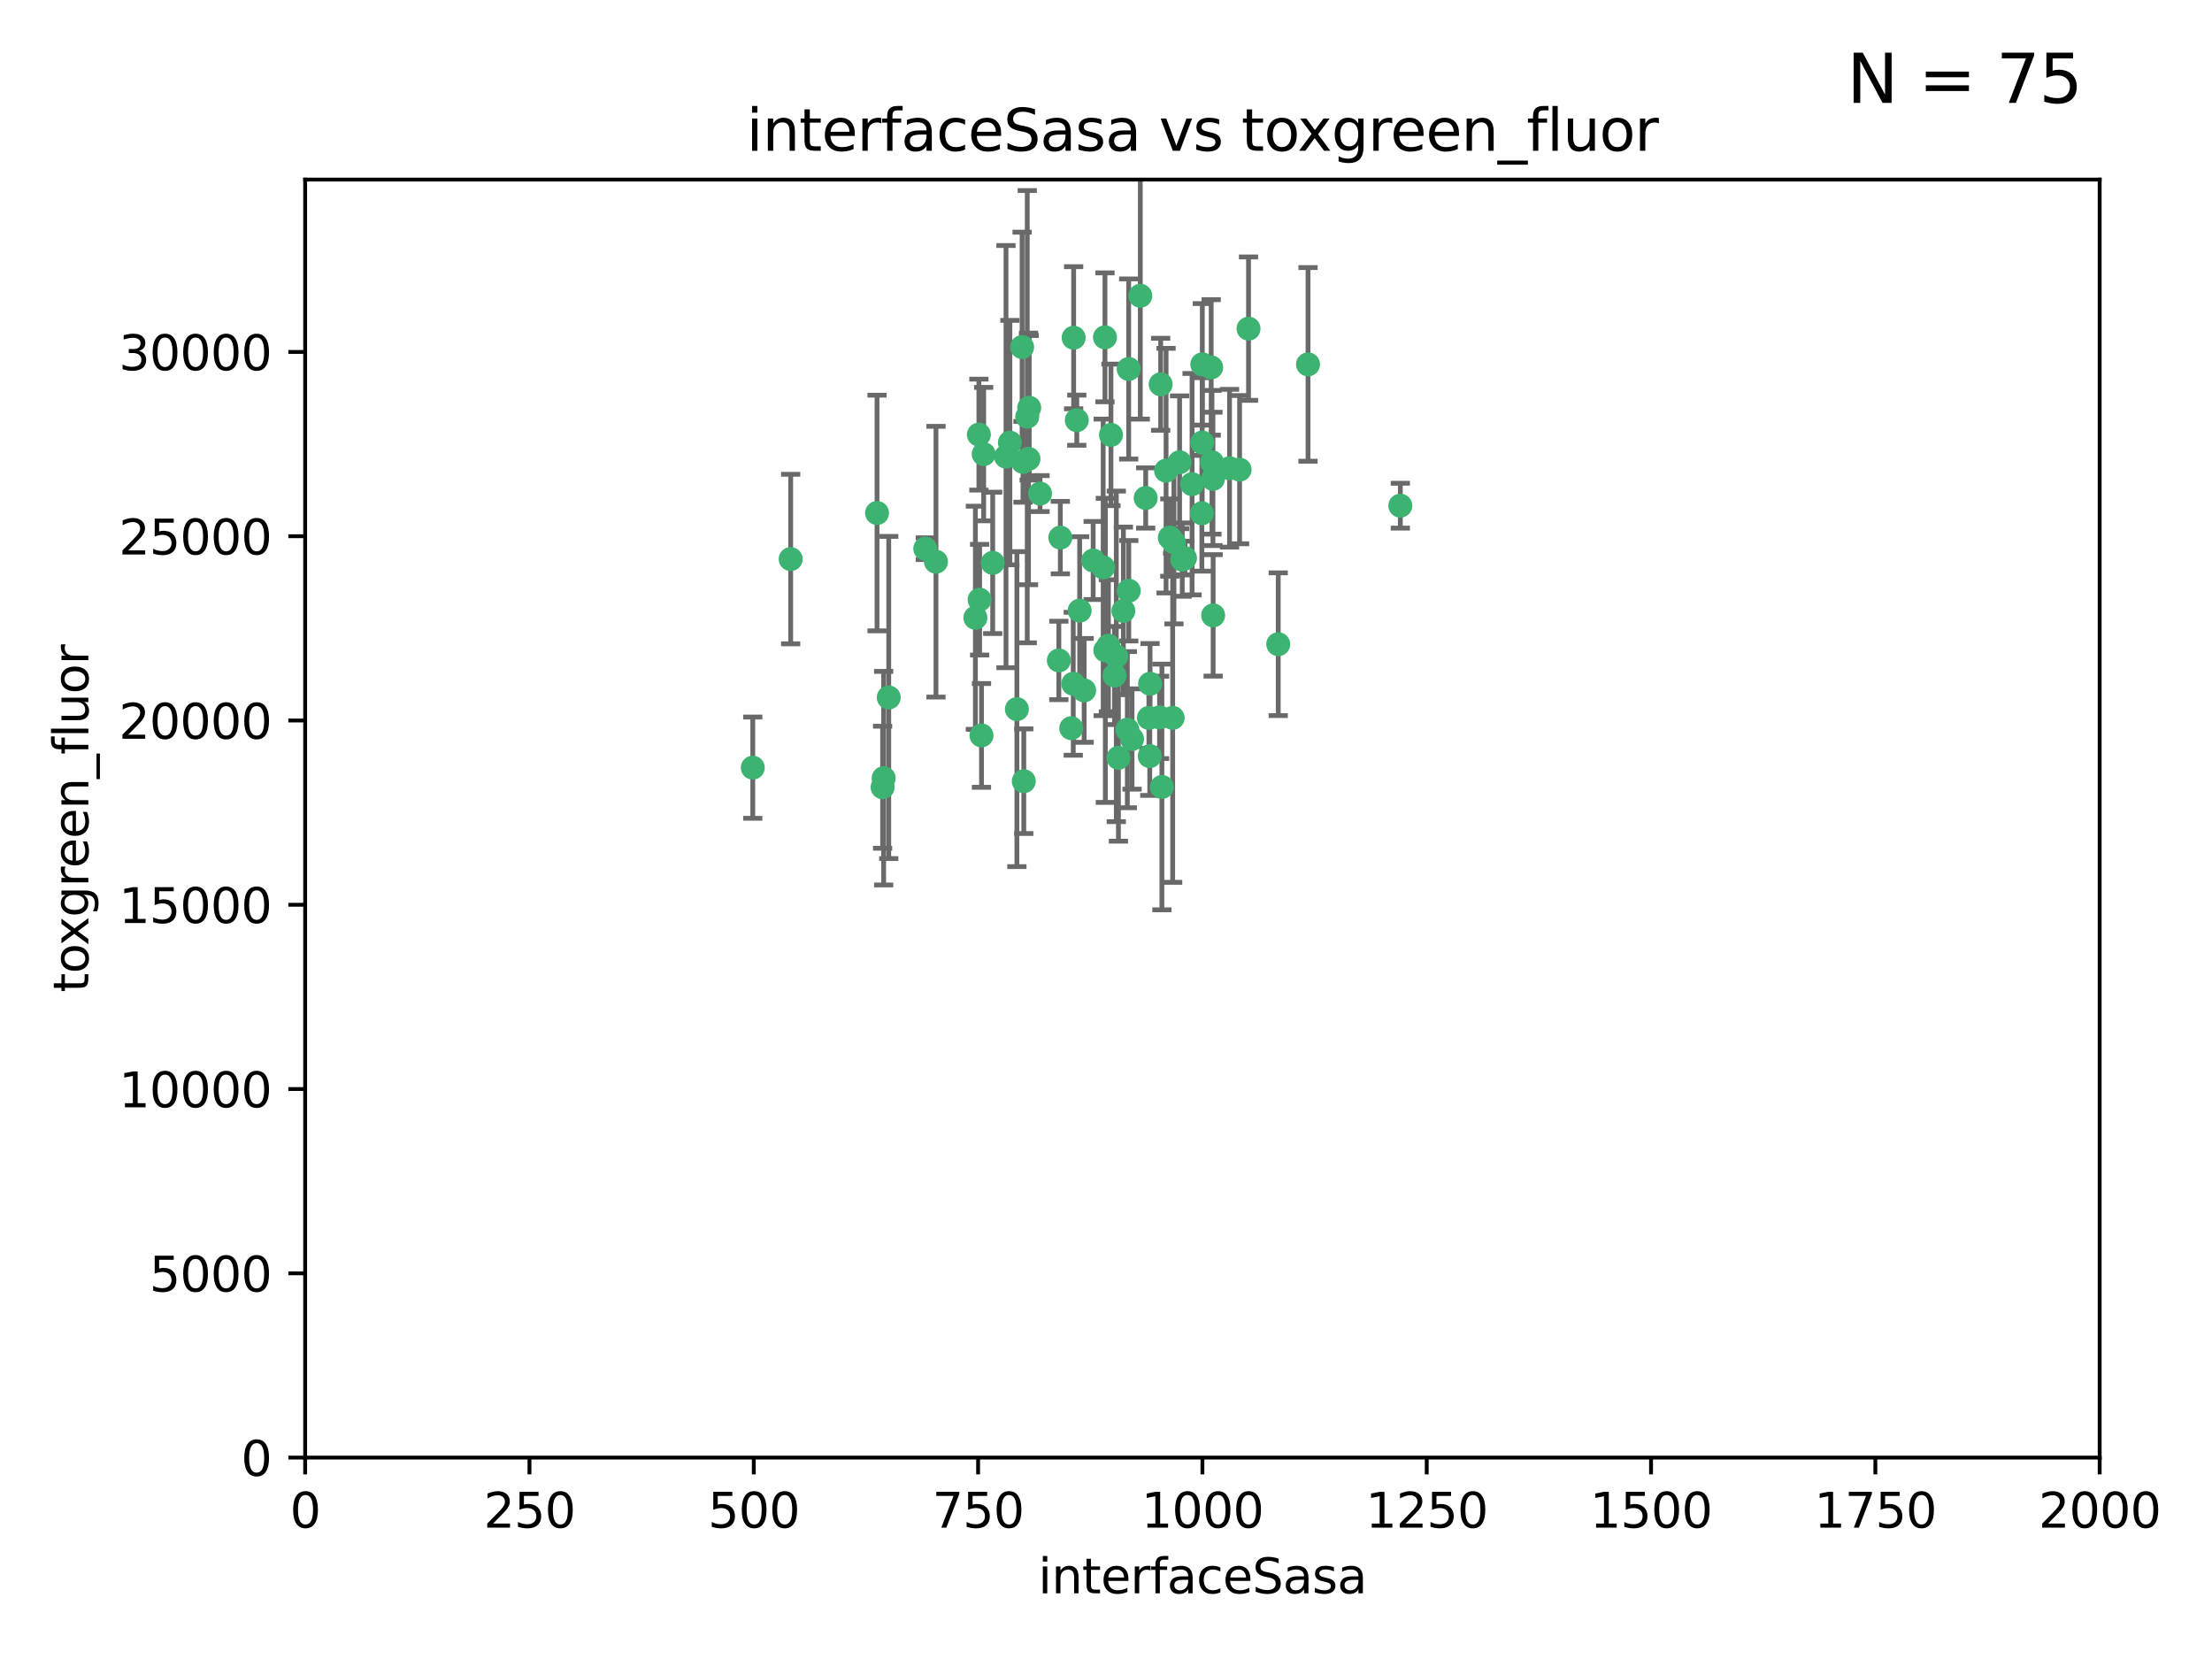 <?xml version="1.0" encoding="utf-8" standalone="no"?>
<!DOCTYPE svg PUBLIC "-//W3C//DTD SVG 1.1//EN"
  "http://www.w3.org/Graphics/SVG/1.1/DTD/svg11.dtd">
<svg xmlns:xlink="http://www.w3.org/1999/xlink" width="460.8pt" height="345.6pt" viewBox="0 0 460.8 345.6" xmlns="http://www.w3.org/2000/svg" version="1.1">
 <defs>
  <style type="text/css">*{stroke-linejoin: round; stroke-linecap: butt}</style>
 </defs>
 <g id="figure_1">
  <g id="patch_1">
   <path d="M 0 345.6 
L 460.8 345.6 
L 460.8 0 
L 0 0 
z
" style="fill: #ffffff"/>
  </g>
  <g id="axes_1">
   <g id="patch_2">
    <path d="M 63.571 303.64 
L 437.4 303.64 
L 437.4 37.411 
L 63.571 37.411 
z
" style="fill: #ffffff"/>
   </g>
   <g id="PathCollection_1">
    <defs>
     <path id="mb3157f8680" d="M 0 1.118 
C 0.297 1.118 0.581 1 0.791 0.791 
C 1 0.581 1.118 0.297 1.118 0 
C 1.118 -0.297 1 -0.581 0.791 -0.791 
C 0.581 -1 0.297 -1.118 0 -1.118 
C -0.297 -1.118 -0.581 -1 -0.791 -0.791 
C -1 -0.581 -1.118 -0.297 -1.118 0 
C -1.118 0.297 -1 0.581 -0.791 0.791 
C -0.581 1 -0.297 1.118 0 1.118 
z
" style="stroke: #3cb371"/>
    </defs>
    <g clip-path="url(#p06c49ad761)">
     <use xlink:href="#mb3157f8680" x="212.925" y="72.294" style="fill: #3cb371; stroke: #3cb371"/>
     <use xlink:href="#mb3157f8680" x="243.693" y="111.988" style="fill: #3cb371; stroke: #3cb371"/>
     <use xlink:href="#mb3157f8680" x="232.546" y="136.733" style="fill: #3cb371; stroke: #3cb371"/>
     <use xlink:href="#mb3157f8680" x="272.484" y="75.908" style="fill: #3cb371; stroke: #3cb371"/>
     <use xlink:href="#mb3157f8680" x="231.435" y="90.592" style="fill: #3cb371; stroke: #3cb371"/>
     <use xlink:href="#mb3157f8680" x="250.437" y="92.187" style="fill: #3cb371; stroke: #3cb371"/>
     <use xlink:href="#mb3157f8680" x="242.914" y="98.046" style="fill: #3cb371; stroke: #3cb371"/>
     <use xlink:href="#mb3157f8680" x="266.28" y="134.2" style="fill: #3cb371; stroke: #3cb371"/>
     <use xlink:href="#mb3157f8680" x="220.886" y="111.99" style="fill: #3cb371; stroke: #3cb371"/>
     <use xlink:href="#mb3157f8680" x="214.404" y="84.946" style="fill: #3cb371; stroke: #3cb371"/>
     <use xlink:href="#mb3157f8680" x="241.787" y="80.055" style="fill: #3cb371; stroke: #3cb371"/>
     <use xlink:href="#mb3157f8680" x="252.721" y="128.194" style="fill: #3cb371; stroke: #3cb371"/>
     <use xlink:href="#mb3157f8680" x="252.312" y="76.534" style="fill: #3cb371; stroke: #3cb371"/>
     <use xlink:href="#mb3157f8680" x="258.229" y="97.835" style="fill: #3cb371; stroke: #3cb371"/>
     <use xlink:href="#mb3157f8680" x="223.66" y="70.355" style="fill: #3cb371; stroke: #3cb371"/>
     <use xlink:href="#mb3157f8680" x="232.987" y="157.866" style="fill: #3cb371; stroke: #3cb371"/>
     <use xlink:href="#mb3157f8680" x="241.557" y="149.45" style="fill: #3cb371; stroke: #3cb371"/>
     <use xlink:href="#mb3157f8680" x="246.284" y="116.577" style="fill: #3cb371; stroke: #3cb371"/>
     <use xlink:href="#mb3157f8680" x="252.676" y="99.763" style="fill: #3cb371; stroke: #3cb371"/>
     <use xlink:href="#mb3157f8680" x="244.553" y="112.982" style="fill: #3cb371; stroke: #3cb371"/>
     <use xlink:href="#mb3157f8680" x="250.368" y="106.925" style="fill: #3cb371; stroke: #3cb371"/>
     <use xlink:href="#mb3157f8680" x="230.187" y="70.271" style="fill: #3cb371; stroke: #3cb371"/>
     <use xlink:href="#mb3157f8680" x="246.854" y="116.252" style="fill: #3cb371; stroke: #3cb371"/>
     <use xlink:href="#mb3157f8680" x="210.378" y="92.203" style="fill: #3cb371; stroke: #3cb371"/>
     <use xlink:href="#mb3157f8680" x="256.134" y="97.545" style="fill: #3cb371; stroke: #3cb371"/>
     <use xlink:href="#mb3157f8680" x="235.142" y="123.063" style="fill: #3cb371; stroke: #3cb371"/>
     <use xlink:href="#mb3157f8680" x="234.02" y="127.26" style="fill: #3cb371; stroke: #3cb371"/>
     <use xlink:href="#mb3157f8680" x="223.161" y="151.693" style="fill: #3cb371; stroke: #3cb371"/>
     <use xlink:href="#mb3157f8680" x="242.046" y="163.936" style="fill: #3cb371; stroke: #3cb371"/>
     <use xlink:href="#mb3157f8680" x="230.261" y="135.482" style="fill: #3cb371; stroke: #3cb371"/>
     <use xlink:href="#mb3157f8680" x="225.848" y="143.815" style="fill: #3cb371; stroke: #3cb371"/>
     <use xlink:href="#mb3157f8680" x="238.669" y="103.738" style="fill: #3cb371; stroke: #3cb371"/>
     <use xlink:href="#mb3157f8680" x="227.725" y="116.762" style="fill: #3cb371; stroke: #3cb371"/>
     <use xlink:href="#mb3157f8680" x="235.125" y="76.865" style="fill: #3cb371; stroke: #3cb371"/>
     <use xlink:href="#mb3157f8680" x="237.546" y="61.614" style="fill: #3cb371; stroke: #3cb371"/>
     <use xlink:href="#mb3157f8680" x="245.731" y="96.299" style="fill: #3cb371; stroke: #3cb371"/>
     <use xlink:href="#mb3157f8680" x="216.658" y="102.821" style="fill: #3cb371; stroke: #3cb371"/>
     <use xlink:href="#mb3157f8680" x="204.916" y="94.6" style="fill: #3cb371; stroke: #3cb371"/>
     <use xlink:href="#mb3157f8680" x="213.275" y="162.741" style="fill: #3cb371; stroke: #3cb371"/>
     <use xlink:href="#mb3157f8680" x="214.256" y="95.593" style="fill: #3cb371; stroke: #3cb371"/>
     <use xlink:href="#mb3157f8680" x="206.796" y="117.254" style="fill: #3cb371; stroke: #3cb371"/>
     <use xlink:href="#mb3157f8680" x="291.711" y="105.344" style="fill: #3cb371; stroke: #3cb371"/>
     <use xlink:href="#mb3157f8680" x="224.916" y="127.204" style="fill: #3cb371; stroke: #3cb371"/>
     <use xlink:href="#mb3157f8680" x="260.091" y="68.463" style="fill: #3cb371; stroke: #3cb371"/>
     <use xlink:href="#mb3157f8680" x="250.465" y="75.9" style="fill: #3cb371; stroke: #3cb371"/>
     <use xlink:href="#mb3157f8680" x="204.462" y="153.201" style="fill: #3cb371; stroke: #3cb371"/>
     <use xlink:href="#mb3157f8680" x="194.981" y="117.014" style="fill: #3cb371; stroke: #3cb371"/>
     <use xlink:href="#mb3157f8680" x="220.577" y="137.58" style="fill: #3cb371; stroke: #3cb371"/>
     <use xlink:href="#mb3157f8680" x="223.577" y="142.442" style="fill: #3cb371; stroke: #3cb371"/>
     <use xlink:href="#mb3157f8680" x="192.753" y="114.302" style="fill: #3cb371; stroke: #3cb371"/>
     <use xlink:href="#mb3157f8680" x="203.92" y="90.534" style="fill: #3cb371; stroke: #3cb371"/>
     <use xlink:href="#mb3157f8680" x="239.332" y="149.553" style="fill: #3cb371; stroke: #3cb371"/>
     <use xlink:href="#mb3157f8680" x="204.073" y="124.926" style="fill: #3cb371; stroke: #3cb371"/>
     <use xlink:href="#mb3157f8680" x="248.329" y="100.862" style="fill: #3cb371; stroke: #3cb371"/>
     <use xlink:href="#mb3157f8680" x="182.701" y="106.867" style="fill: #3cb371; stroke: #3cb371"/>
     <use xlink:href="#mb3157f8680" x="229.813" y="118.19" style="fill: #3cb371; stroke: #3cb371"/>
     <use xlink:href="#mb3157f8680" x="239.579" y="142.44" style="fill: #3cb371; stroke: #3cb371"/>
     <use xlink:href="#mb3157f8680" x="230.901" y="134.514" style="fill: #3cb371; stroke: #3cb371"/>
     <use xlink:href="#mb3157f8680" x="213.998" y="86.8" style="fill: #3cb371; stroke: #3cb371"/>
     <use xlink:href="#mb3157f8680" x="252.476" y="96.298" style="fill: #3cb371; stroke: #3cb371"/>
     <use xlink:href="#mb3157f8680" x="203.191" y="128.689" style="fill: #3cb371; stroke: #3cb371"/>
     <use xlink:href="#mb3157f8680" x="211.835" y="147.723" style="fill: #3cb371; stroke: #3cb371"/>
     <use xlink:href="#mb3157f8680" x="183.864" y="163.993" style="fill: #3cb371; stroke: #3cb371"/>
     <use xlink:href="#mb3157f8680" x="209.568" y="95.121" style="fill: #3cb371; stroke: #3cb371"/>
     <use xlink:href="#mb3157f8680" x="213.11" y="96.211" style="fill: #3cb371; stroke: #3cb371"/>
     <use xlink:href="#mb3157f8680" x="244.288" y="149.542" style="fill: #3cb371; stroke: #3cb371"/>
     <use xlink:href="#mb3157f8680" x="235.826" y="153.944" style="fill: #3cb371; stroke: #3cb371"/>
     <use xlink:href="#mb3157f8680" x="224.314" y="87.531" style="fill: #3cb371; stroke: #3cb371"/>
     <use xlink:href="#mb3157f8680" x="239.516" y="157.513" style="fill: #3cb371; stroke: #3cb371"/>
     <use xlink:href="#mb3157f8680" x="164.714" y="116.464" style="fill: #3cb371; stroke: #3cb371"/>
     <use xlink:href="#mb3157f8680" x="234.846" y="152.004" style="fill: #3cb371; stroke: #3cb371"/>
     <use xlink:href="#mb3157f8680" x="185.142" y="145.3" style="fill: #3cb371; stroke: #3cb371"/>
     <use xlink:href="#mb3157f8680" x="184.082" y="162.105" style="fill: #3cb371; stroke: #3cb371"/>
     <use xlink:href="#mb3157f8680" x="232.174" y="140.722" style="fill: #3cb371; stroke: #3cb371"/>
     <use xlink:href="#mb3157f8680" x="156.817" y="159.917" style="fill: #3cb371; stroke: #3cb371"/>
    </g>
   </g>
   <g id="matplotlib.axis_1">
    <g id="xtick_1">
     <g id="line2d_1">
      <defs>
       <path id="m0f5a0871e7" d="M 0 0 
L 0 3.5 
" style="stroke: #000000; stroke-width: 0.8"/>
      </defs>
      <g>
       <use xlink:href="#m0f5a0871e7" x="63.571" y="303.64" style="stroke: #000000; stroke-width: 0.8"/>
      </g>
     </g>
     <g id="text_1">
      <!-- 0 -->
      <g transform="translate(60.39 318.238)scale(0.1 -0.1)">
       <defs>
        <path id="DejaVuSans-30" d="M 2034 4250 
Q 1547 4250 1301 3770 
Q 1056 3291 1056 2328 
Q 1056 1369 1301 889 
Q 1547 409 2034 409 
Q 2525 409 2770 889 
Q 3016 1369 3016 2328 
Q 3016 3291 2770 3770 
Q 2525 4250 2034 4250 
z
M 2034 4750 
Q 2819 4750 3233 4129 
Q 3647 3509 3647 2328 
Q 3647 1150 3233 529 
Q 2819 -91 2034 -91 
Q 1250 -91 836 529 
Q 422 1150 422 2328 
Q 422 3509 836 4129 
Q 1250 4750 2034 4750 
z
" transform="scale(0.016)"/>
       </defs>
       <use xlink:href="#DejaVuSans-30"/>
      </g>
     </g>
    </g>
    <g id="xtick_2">
     <g id="line2d_2">
      <g>
       <use xlink:href="#m0f5a0871e7" x="110.3" y="303.64" style="stroke: #000000; stroke-width: 0.8"/>
      </g>
     </g>
     <g id="text_2">
      <!-- 250 -->
      <g transform="translate(100.756 318.238)scale(0.1 -0.1)">
       <defs>
        <path id="DejaVuSans-32" d="M 1228 531 
L 3431 531 
L 3431 0 
L 469 0 
L 469 531 
Q 828 903 1448 1529 
Q 2069 2156 2228 2338 
Q 2531 2678 2651 2914 
Q 2772 3150 2772 3378 
Q 2772 3750 2511 3984 
Q 2250 4219 1831 4219 
Q 1534 4219 1204 4116 
Q 875 4013 500 3803 
L 500 4441 
Q 881 4594 1212 4672 
Q 1544 4750 1819 4750 
Q 2544 4750 2975 4387 
Q 3406 4025 3406 3419 
Q 3406 3131 3298 2873 
Q 3191 2616 2906 2266 
Q 2828 2175 2409 1742 
Q 1991 1309 1228 531 
z
" transform="scale(0.016)"/>
        <path id="DejaVuSans-35" d="M 691 4666 
L 3169 4666 
L 3169 4134 
L 1269 4134 
L 1269 2991 
Q 1406 3038 1543 3061 
Q 1681 3084 1819 3084 
Q 2600 3084 3056 2656 
Q 3513 2228 3513 1497 
Q 3513 744 3044 326 
Q 2575 -91 1722 -91 
Q 1428 -91 1123 -41 
Q 819 9 494 109 
L 494 744 
Q 775 591 1075 516 
Q 1375 441 1709 441 
Q 2250 441 2565 725 
Q 2881 1009 2881 1497 
Q 2881 1984 2565 2268 
Q 2250 2553 1709 2553 
Q 1456 2553 1204 2497 
Q 953 2441 691 2322 
L 691 4666 
z
" transform="scale(0.016)"/>
       </defs>
       <use xlink:href="#DejaVuSans-32"/>
       <use xlink:href="#DejaVuSans-35" x="63.623"/>
       <use xlink:href="#DejaVuSans-30" x="127.246"/>
      </g>
     </g>
    </g>
    <g id="xtick_3">
     <g id="line2d_3">
      <g>
       <use xlink:href="#m0f5a0871e7" x="157.028" y="303.64" style="stroke: #000000; stroke-width: 0.8"/>
      </g>
     </g>
     <g id="text_3">
      <!-- 500 -->
      <g transform="translate(147.485 318.238)scale(0.1 -0.1)">
       <use xlink:href="#DejaVuSans-35"/>
       <use xlink:href="#DejaVuSans-30" x="63.623"/>
       <use xlink:href="#DejaVuSans-30" x="127.246"/>
      </g>
     </g>
    </g>
    <g id="xtick_4">
     <g id="line2d_4">
      <g>
       <use xlink:href="#m0f5a0871e7" x="203.757" y="303.64" style="stroke: #000000; stroke-width: 0.8"/>
      </g>
     </g>
     <g id="text_4">
      <!-- 750 -->
      <g transform="translate(194.213 318.238)scale(0.1 -0.1)">
       <defs>
        <path id="DejaVuSans-37" d="M 525 4666 
L 3525 4666 
L 3525 4397 
L 1831 0 
L 1172 0 
L 2766 4134 
L 525 4134 
L 525 4666 
z
" transform="scale(0.016)"/>
       </defs>
       <use xlink:href="#DejaVuSans-37"/>
       <use xlink:href="#DejaVuSans-35" x="63.623"/>
       <use xlink:href="#DejaVuSans-30" x="127.246"/>
      </g>
     </g>
    </g>
    <g id="xtick_5">
     <g id="line2d_5">
      <g>
       <use xlink:href="#m0f5a0871e7" x="250.486" y="303.64" style="stroke: #000000; stroke-width: 0.8"/>
      </g>
     </g>
     <g id="text_5">
      <!-- 1000 -->
      <g transform="translate(237.761 318.238)scale(0.1 -0.1)">
       <defs>
        <path id="DejaVuSans-31" d="M 794 531 
L 1825 531 
L 1825 4091 
L 703 3866 
L 703 4441 
L 1819 4666 
L 2450 4666 
L 2450 531 
L 3481 531 
L 3481 0 
L 794 0 
L 794 531 
z
" transform="scale(0.016)"/>
       </defs>
       <use xlink:href="#DejaVuSans-31"/>
       <use xlink:href="#DejaVuSans-30" x="63.623"/>
       <use xlink:href="#DejaVuSans-30" x="127.246"/>
       <use xlink:href="#DejaVuSans-30" x="190.869"/>
      </g>
     </g>
    </g>
    <g id="xtick_6">
     <g id="line2d_6">
      <g>
       <use xlink:href="#m0f5a0871e7" x="297.214" y="303.64" style="stroke: #000000; stroke-width: 0.8"/>
      </g>
     </g>
     <g id="text_6">
      <!-- 1250 -->
      <g transform="translate(284.489 318.238)scale(0.1 -0.1)">
       <use xlink:href="#DejaVuSans-31"/>
       <use xlink:href="#DejaVuSans-32" x="63.623"/>
       <use xlink:href="#DejaVuSans-35" x="127.246"/>
       <use xlink:href="#DejaVuSans-30" x="190.869"/>
      </g>
     </g>
    </g>
    <g id="xtick_7">
     <g id="line2d_7">
      <g>
       <use xlink:href="#m0f5a0871e7" x="343.943" y="303.64" style="stroke: #000000; stroke-width: 0.8"/>
      </g>
     </g>
     <g id="text_7">
      <!-- 1500 -->
      <g transform="translate(331.218 318.238)scale(0.1 -0.1)">
       <use xlink:href="#DejaVuSans-31"/>
       <use xlink:href="#DejaVuSans-35" x="63.623"/>
       <use xlink:href="#DejaVuSans-30" x="127.246"/>
       <use xlink:href="#DejaVuSans-30" x="190.869"/>
      </g>
     </g>
    </g>
    <g id="xtick_8">
     <g id="line2d_8">
      <g>
       <use xlink:href="#m0f5a0871e7" x="390.671" y="303.64" style="stroke: #000000; stroke-width: 0.8"/>
      </g>
     </g>
     <g id="text_8">
      <!-- 1750 -->
      <g transform="translate(377.946 318.238)scale(0.1 -0.1)">
       <use xlink:href="#DejaVuSans-31"/>
       <use xlink:href="#DejaVuSans-37" x="63.623"/>
       <use xlink:href="#DejaVuSans-35" x="127.246"/>
       <use xlink:href="#DejaVuSans-30" x="190.869"/>
      </g>
     </g>
    </g>
    <g id="xtick_9">
     <g id="line2d_9">
      <g>
       <use xlink:href="#m0f5a0871e7" x="437.4" y="303.64" style="stroke: #000000; stroke-width: 0.8"/>
      </g>
     </g>
     <g id="text_9">
      <!-- 2000 -->
      <g transform="translate(424.675 318.238)scale(0.1 -0.1)">
       <use xlink:href="#DejaVuSans-32"/>
       <use xlink:href="#DejaVuSans-30" x="63.623"/>
       <use xlink:href="#DejaVuSans-30" x="127.246"/>
       <use xlink:href="#DejaVuSans-30" x="190.869"/>
      </g>
     </g>
    </g>
    <g id="text_10">
     <!-- interfaceSasa -->
     <g transform="translate(216.279 331.917)scale(0.1 -0.1)">
      <defs>
       <path id="DejaVuSans-69" d="M 603 3500 
L 1178 3500 
L 1178 0 
L 603 0 
L 603 3500 
z
M 603 4863 
L 1178 4863 
L 1178 4134 
L 603 4134 
L 603 4863 
z
" transform="scale(0.016)"/>
       <path id="DejaVuSans-6e" d="M 3513 2113 
L 3513 0 
L 2938 0 
L 2938 2094 
Q 2938 2591 2744 2837 
Q 2550 3084 2163 3084 
Q 1697 3084 1428 2787 
Q 1159 2491 1159 1978 
L 1159 0 
L 581 0 
L 581 3500 
L 1159 3500 
L 1159 2956 
Q 1366 3272 1645 3428 
Q 1925 3584 2291 3584 
Q 2894 3584 3203 3211 
Q 3513 2838 3513 2113 
z
" transform="scale(0.016)"/>
       <path id="DejaVuSans-74" d="M 1172 4494 
L 1172 3500 
L 2356 3500 
L 2356 3053 
L 1172 3053 
L 1172 1153 
Q 1172 725 1289 603 
Q 1406 481 1766 481 
L 2356 481 
L 2356 0 
L 1766 0 
Q 1100 0 847 248 
Q 594 497 594 1153 
L 594 3053 
L 172 3053 
L 172 3500 
L 594 3500 
L 594 4494 
L 1172 4494 
z
" transform="scale(0.016)"/>
       <path id="DejaVuSans-65" d="M 3597 1894 
L 3597 1613 
L 953 1613 
Q 991 1019 1311 708 
Q 1631 397 2203 397 
Q 2534 397 2845 478 
Q 3156 559 3463 722 
L 3463 178 
Q 3153 47 2828 -22 
Q 2503 -91 2169 -91 
Q 1331 -91 842 396 
Q 353 884 353 1716 
Q 353 2575 817 3079 
Q 1281 3584 2069 3584 
Q 2775 3584 3186 3129 
Q 3597 2675 3597 1894 
z
M 3022 2063 
Q 3016 2534 2758 2815 
Q 2500 3097 2075 3097 
Q 1594 3097 1305 2825 
Q 1016 2553 972 2059 
L 3022 2063 
z
" transform="scale(0.016)"/>
       <path id="DejaVuSans-72" d="M 2631 2963 
Q 2534 3019 2420 3045 
Q 2306 3072 2169 3072 
Q 1681 3072 1420 2755 
Q 1159 2438 1159 1844 
L 1159 0 
L 581 0 
L 581 3500 
L 1159 3500 
L 1159 2956 
Q 1341 3275 1631 3429 
Q 1922 3584 2338 3584 
Q 2397 3584 2469 3576 
Q 2541 3569 2628 3553 
L 2631 2963 
z
" transform="scale(0.016)"/>
       <path id="DejaVuSans-66" d="M 2375 4863 
L 2375 4384 
L 1825 4384 
Q 1516 4384 1395 4259 
Q 1275 4134 1275 3809 
L 1275 3500 
L 2222 3500 
L 2222 3053 
L 1275 3053 
L 1275 0 
L 697 0 
L 697 3053 
L 147 3053 
L 147 3500 
L 697 3500 
L 697 3744 
Q 697 4328 969 4595 
Q 1241 4863 1831 4863 
L 2375 4863 
z
" transform="scale(0.016)"/>
       <path id="DejaVuSans-61" d="M 2194 1759 
Q 1497 1759 1228 1600 
Q 959 1441 959 1056 
Q 959 750 1161 570 
Q 1363 391 1709 391 
Q 2188 391 2477 730 
Q 2766 1069 2766 1631 
L 2766 1759 
L 2194 1759 
z
M 3341 1997 
L 3341 0 
L 2766 0 
L 2766 531 
Q 2569 213 2275 61 
Q 1981 -91 1556 -91 
Q 1019 -91 701 211 
Q 384 513 384 1019 
Q 384 1609 779 1909 
Q 1175 2209 1959 2209 
L 2766 2209 
L 2766 2266 
Q 2766 2663 2505 2880 
Q 2244 3097 1772 3097 
Q 1472 3097 1187 3025 
Q 903 2953 641 2809 
L 641 3341 
Q 956 3463 1253 3523 
Q 1550 3584 1831 3584 
Q 2591 3584 2966 3190 
Q 3341 2797 3341 1997 
z
" transform="scale(0.016)"/>
       <path id="DejaVuSans-63" d="M 3122 3366 
L 3122 2828 
Q 2878 2963 2633 3030 
Q 2388 3097 2138 3097 
Q 1578 3097 1268 2742 
Q 959 2388 959 1747 
Q 959 1106 1268 751 
Q 1578 397 2138 397 
Q 2388 397 2633 464 
Q 2878 531 3122 666 
L 3122 134 
Q 2881 22 2623 -34 
Q 2366 -91 2075 -91 
Q 1284 -91 818 406 
Q 353 903 353 1747 
Q 353 2603 823 3093 
Q 1294 3584 2113 3584 
Q 2378 3584 2631 3529 
Q 2884 3475 3122 3366 
z
" transform="scale(0.016)"/>
       <path id="DejaVuSans-53" d="M 3425 4513 
L 3425 3897 
Q 3066 4069 2747 4153 
Q 2428 4238 2131 4238 
Q 1616 4238 1336 4038 
Q 1056 3838 1056 3469 
Q 1056 3159 1242 3001 
Q 1428 2844 1947 2747 
L 2328 2669 
Q 3034 2534 3370 2195 
Q 3706 1856 3706 1288 
Q 3706 609 3251 259 
Q 2797 -91 1919 -91 
Q 1588 -91 1214 -16 
Q 841 59 441 206 
L 441 856 
Q 825 641 1194 531 
Q 1563 422 1919 422 
Q 2459 422 2753 634 
Q 3047 847 3047 1241 
Q 3047 1584 2836 1778 
Q 2625 1972 2144 2069 
L 1759 2144 
Q 1053 2284 737 2584 
Q 422 2884 422 3419 
Q 422 4038 858 4394 
Q 1294 4750 2059 4750 
Q 2388 4750 2728 4690 
Q 3069 4631 3425 4513 
z
" transform="scale(0.016)"/>
       <path id="DejaVuSans-73" d="M 2834 3397 
L 2834 2853 
Q 2591 2978 2328 3040 
Q 2066 3103 1784 3103 
Q 1356 3103 1142 2972 
Q 928 2841 928 2578 
Q 928 2378 1081 2264 
Q 1234 2150 1697 2047 
L 1894 2003 
Q 2506 1872 2764 1633 
Q 3022 1394 3022 966 
Q 3022 478 2636 193 
Q 2250 -91 1575 -91 
Q 1294 -91 989 -36 
Q 684 19 347 128 
L 347 722 
Q 666 556 975 473 
Q 1284 391 1588 391 
Q 1994 391 2212 530 
Q 2431 669 2431 922 
Q 2431 1156 2273 1281 
Q 2116 1406 1581 1522 
L 1381 1569 
Q 847 1681 609 1914 
Q 372 2147 372 2553 
Q 372 3047 722 3315 
Q 1072 3584 1716 3584 
Q 2034 3584 2315 3537 
Q 2597 3491 2834 3397 
z
" transform="scale(0.016)"/>
      </defs>
      <use xlink:href="#DejaVuSans-69"/>
      <use xlink:href="#DejaVuSans-6e" x="27.783"/>
      <use xlink:href="#DejaVuSans-74" x="91.162"/>
      <use xlink:href="#DejaVuSans-65" x="130.371"/>
      <use xlink:href="#DejaVuSans-72" x="191.895"/>
      <use xlink:href="#DejaVuSans-66" x="233.008"/>
      <use xlink:href="#DejaVuSans-61" x="268.213"/>
      <use xlink:href="#DejaVuSans-63" x="329.492"/>
      <use xlink:href="#DejaVuSans-65" x="384.473"/>
      <use xlink:href="#DejaVuSans-53" x="445.996"/>
      <use xlink:href="#DejaVuSans-61" x="509.473"/>
      <use xlink:href="#DejaVuSans-73" x="570.752"/>
      <use xlink:href="#DejaVuSans-61" x="622.852"/>
     </g>
    </g>
   </g>
   <g id="matplotlib.axis_2">
    <g id="ytick_1">
     <g id="line2d_10">
      <defs>
       <path id="me1e94821ce" d="M 0 0 
L -3.5 0 
" style="stroke: #000000; stroke-width: 0.8"/>
      </defs>
      <g>
       <use xlink:href="#me1e94821ce" x="63.571" y="303.64" style="stroke: #000000; stroke-width: 0.8"/>
      </g>
     </g>
     <g id="text_11">
      <!-- 0 -->
      <g transform="translate(50.209 307.439)scale(0.1 -0.1)">
       <use xlink:href="#DejaVuSans-30"/>
      </g>
     </g>
    </g>
    <g id="ytick_2">
     <g id="line2d_11">
      <g>
       <use xlink:href="#me1e94821ce" x="63.571" y="265.253" style="stroke: #000000; stroke-width: 0.8"/>
      </g>
     </g>
     <g id="text_12">
      <!-- 5000 -->
      <g transform="translate(31.121 269.052)scale(0.1 -0.1)">
       <use xlink:href="#DejaVuSans-35"/>
       <use xlink:href="#DejaVuSans-30" x="63.623"/>
       <use xlink:href="#DejaVuSans-30" x="127.246"/>
       <use xlink:href="#DejaVuSans-30" x="190.869"/>
      </g>
     </g>
    </g>
    <g id="ytick_3">
     <g id="line2d_12">
      <g>
       <use xlink:href="#me1e94821ce" x="63.571" y="226.866" style="stroke: #000000; stroke-width: 0.8"/>
      </g>
     </g>
     <g id="text_13">
      <!-- 10000 -->
      <g transform="translate(24.759 230.665)scale(0.1 -0.1)">
       <use xlink:href="#DejaVuSans-31"/>
       <use xlink:href="#DejaVuSans-30" x="63.623"/>
       <use xlink:href="#DejaVuSans-30" x="127.246"/>
       <use xlink:href="#DejaVuSans-30" x="190.869"/>
       <use xlink:href="#DejaVuSans-30" x="254.492"/>
      </g>
     </g>
    </g>
    <g id="ytick_4">
     <g id="line2d_13">
      <g>
       <use xlink:href="#me1e94821ce" x="63.571" y="188.479" style="stroke: #000000; stroke-width: 0.8"/>
      </g>
     </g>
     <g id="text_14">
      <!-- 15000 -->
      <g transform="translate(24.759 192.278)scale(0.1 -0.1)">
       <use xlink:href="#DejaVuSans-31"/>
       <use xlink:href="#DejaVuSans-35" x="63.623"/>
       <use xlink:href="#DejaVuSans-30" x="127.246"/>
       <use xlink:href="#DejaVuSans-30" x="190.869"/>
       <use xlink:href="#DejaVuSans-30" x="254.492"/>
      </g>
     </g>
    </g>
    <g id="ytick_5">
     <g id="line2d_14">
      <g>
       <use xlink:href="#me1e94821ce" x="63.571" y="150.092" style="stroke: #000000; stroke-width: 0.8"/>
      </g>
     </g>
     <g id="text_15">
      <!-- 20000 -->
      <g transform="translate(24.759 153.891)scale(0.1 -0.1)">
       <use xlink:href="#DejaVuSans-32"/>
       <use xlink:href="#DejaVuSans-30" x="63.623"/>
       <use xlink:href="#DejaVuSans-30" x="127.246"/>
       <use xlink:href="#DejaVuSans-30" x="190.869"/>
       <use xlink:href="#DejaVuSans-30" x="254.492"/>
      </g>
     </g>
    </g>
    <g id="ytick_6">
     <g id="line2d_15">
      <g>
       <use xlink:href="#me1e94821ce" x="63.571" y="111.705" style="stroke: #000000; stroke-width: 0.8"/>
      </g>
     </g>
     <g id="text_16">
      <!-- 25000 -->
      <g transform="translate(24.759 115.504)scale(0.1 -0.1)">
       <use xlink:href="#DejaVuSans-32"/>
       <use xlink:href="#DejaVuSans-35" x="63.623"/>
       <use xlink:href="#DejaVuSans-30" x="127.246"/>
       <use xlink:href="#DejaVuSans-30" x="190.869"/>
       <use xlink:href="#DejaVuSans-30" x="254.492"/>
      </g>
     </g>
    </g>
    <g id="ytick_7">
     <g id="line2d_16">
      <g>
       <use xlink:href="#me1e94821ce" x="63.571" y="73.317" style="stroke: #000000; stroke-width: 0.8"/>
      </g>
     </g>
     <g id="text_17">
      <!-- 30000 -->
      <g transform="translate(24.759 77.117)scale(0.1 -0.1)">
       <defs>
        <path id="DejaVuSans-33" d="M 2597 2516 
Q 3050 2419 3304 2112 
Q 3559 1806 3559 1356 
Q 3559 666 3084 287 
Q 2609 -91 1734 -91 
Q 1441 -91 1130 -33 
Q 819 25 488 141 
L 488 750 
Q 750 597 1062 519 
Q 1375 441 1716 441 
Q 2309 441 2620 675 
Q 2931 909 2931 1356 
Q 2931 1769 2642 2001 
Q 2353 2234 1838 2234 
L 1294 2234 
L 1294 2753 
L 1863 2753 
Q 2328 2753 2575 2939 
Q 2822 3125 2822 3475 
Q 2822 3834 2567 4026 
Q 2313 4219 1838 4219 
Q 1578 4219 1281 4162 
Q 984 4106 628 3988 
L 628 4550 
Q 988 4650 1302 4700 
Q 1616 4750 1894 4750 
Q 2613 4750 3031 4423 
Q 3450 4097 3450 3541 
Q 3450 3153 3228 2886 
Q 3006 2619 2597 2516 
z
" transform="scale(0.016)"/>
       </defs>
       <use xlink:href="#DejaVuSans-33"/>
       <use xlink:href="#DejaVuSans-30" x="63.623"/>
       <use xlink:href="#DejaVuSans-30" x="127.246"/>
       <use xlink:href="#DejaVuSans-30" x="190.869"/>
       <use xlink:href="#DejaVuSans-30" x="254.492"/>
      </g>
     </g>
    </g>
    <g id="text_18">
     <!-- toxgreen_fluor -->
     <g transform="translate(18.401 206.72)rotate(-90)scale(0.1 -0.1)">
      <defs>
       <path id="DejaVuSans-6f" d="M 1959 3097 
Q 1497 3097 1228 2736 
Q 959 2375 959 1747 
Q 959 1119 1226 758 
Q 1494 397 1959 397 
Q 2419 397 2687 759 
Q 2956 1122 2956 1747 
Q 2956 2369 2687 2733 
Q 2419 3097 1959 3097 
z
M 1959 3584 
Q 2709 3584 3137 3096 
Q 3566 2609 3566 1747 
Q 3566 888 3137 398 
Q 2709 -91 1959 -91 
Q 1206 -91 779 398 
Q 353 888 353 1747 
Q 353 2609 779 3096 
Q 1206 3584 1959 3584 
z
" transform="scale(0.016)"/>
       <path id="DejaVuSans-78" d="M 3513 3500 
L 2247 1797 
L 3578 0 
L 2900 0 
L 1881 1375 
L 863 0 
L 184 0 
L 1544 1831 
L 300 3500 
L 978 3500 
L 1906 2253 
L 2834 3500 
L 3513 3500 
z
" transform="scale(0.016)"/>
       <path id="DejaVuSans-67" d="M 2906 1791 
Q 2906 2416 2648 2759 
Q 2391 3103 1925 3103 
Q 1463 3103 1205 2759 
Q 947 2416 947 1791 
Q 947 1169 1205 825 
Q 1463 481 1925 481 
Q 2391 481 2648 825 
Q 2906 1169 2906 1791 
z
M 3481 434 
Q 3481 -459 3084 -895 
Q 2688 -1331 1869 -1331 
Q 1566 -1331 1297 -1286 
Q 1028 -1241 775 -1147 
L 775 -588 
Q 1028 -725 1275 -790 
Q 1522 -856 1778 -856 
Q 2344 -856 2625 -561 
Q 2906 -266 2906 331 
L 2906 616 
Q 2728 306 2450 153 
Q 2172 0 1784 0 
Q 1141 0 747 490 
Q 353 981 353 1791 
Q 353 2603 747 3093 
Q 1141 3584 1784 3584 
Q 2172 3584 2450 3431 
Q 2728 3278 2906 2969 
L 2906 3500 
L 3481 3500 
L 3481 434 
z
" transform="scale(0.016)"/>
       <path id="DejaVuSans-5f" d="M 3263 -1063 
L 3263 -1509 
L -63 -1509 
L -63 -1063 
L 3263 -1063 
z
" transform="scale(0.016)"/>
       <path id="DejaVuSans-6c" d="M 603 4863 
L 1178 4863 
L 1178 0 
L 603 0 
L 603 4863 
z
" transform="scale(0.016)"/>
       <path id="DejaVuSans-75" d="M 544 1381 
L 544 3500 
L 1119 3500 
L 1119 1403 
Q 1119 906 1312 657 
Q 1506 409 1894 409 
Q 2359 409 2629 706 
Q 2900 1003 2900 1516 
L 2900 3500 
L 3475 3500 
L 3475 0 
L 2900 0 
L 2900 538 
Q 2691 219 2414 64 
Q 2138 -91 1772 -91 
Q 1169 -91 856 284 
Q 544 659 544 1381 
z
M 1991 3584 
L 1991 3584 
z
" transform="scale(0.016)"/>
      </defs>
      <use xlink:href="#DejaVuSans-74"/>
      <use xlink:href="#DejaVuSans-6f" x="39.209"/>
      <use xlink:href="#DejaVuSans-78" x="97.266"/>
      <use xlink:href="#DejaVuSans-67" x="156.445"/>
      <use xlink:href="#DejaVuSans-72" x="219.922"/>
      <use xlink:href="#DejaVuSans-65" x="258.785"/>
      <use xlink:href="#DejaVuSans-65" x="320.309"/>
      <use xlink:href="#DejaVuSans-6e" x="381.832"/>
      <use xlink:href="#DejaVuSans-5f" x="445.211"/>
      <use xlink:href="#DejaVuSans-66" x="495.211"/>
      <use xlink:href="#DejaVuSans-6c" x="530.416"/>
      <use xlink:href="#DejaVuSans-75" x="558.199"/>
      <use xlink:href="#DejaVuSans-6f" x="621.578"/>
      <use xlink:href="#DejaVuSans-72" x="682.76"/>
     </g>
    </g>
   </g>
   <g id="LineCollection_1">
    <path d="M 212.925 96.224 
L 212.925 48.364 
" clip-path="url(#p06c49ad761)" style="fill: none; stroke: #696969"/>
    <path d="M 243.693 120.037 
L 243.693 103.94 
" clip-path="url(#p06c49ad761)" style="fill: none; stroke: #696969"/>
    <path d="M 232.546 171.165 
L 232.546 102.302 
" clip-path="url(#p06c49ad761)" style="fill: none; stroke: #696969"/>
    <path d="M 272.484 96.079 
L 272.484 55.738 
" clip-path="url(#p06c49ad761)" style="fill: none; stroke: #696969"/>
    <path d="M 231.435 105.331 
L 231.435 75.853 
" clip-path="url(#p06c49ad761)" style="fill: none; stroke: #696969"/>
    <path d="M 250.437 105.69 
L 250.437 78.685 
" clip-path="url(#p06c49ad761)" style="fill: none; stroke: #696969"/>
    <path d="M 242.914 123.522 
L 242.914 72.57 
" clip-path="url(#p06c49ad761)" style="fill: none; stroke: #696969"/>
    <path d="M 266.28 149.068 
L 266.28 119.332 
" clip-path="url(#p06c49ad761)" style="fill: none; stroke: #696969"/>
    <path d="M 220.886 119.537 
L 220.886 104.443 
" clip-path="url(#p06c49ad761)" style="fill: none; stroke: #696969"/>
    <path d="M 214.404 99.998 
L 214.404 69.895 
" clip-path="url(#p06c49ad761)" style="fill: none; stroke: #696969"/>
    <path d="M 241.787 89.637 
L 241.787 70.473 
" clip-path="url(#p06c49ad761)" style="fill: none; stroke: #696969"/>
    <path d="M 252.721 140.845 
L 252.721 115.543 
" clip-path="url(#p06c49ad761)" style="fill: none; stroke: #696969"/>
    <path d="M 252.312 90.647 
L 252.312 62.421 
" clip-path="url(#p06c49ad761)" style="fill: none; stroke: #696969"/>
    <path d="M 258.229 113.277 
L 258.229 82.393 
" clip-path="url(#p06c49ad761)" style="fill: none; stroke: #696969"/>
    <path d="M 223.66 85.157 
L 223.66 55.552 
" clip-path="url(#p06c49ad761)" style="fill: none; stroke: #696969"/>
    <path d="M 232.987 175.236 
L 232.987 140.495 
" clip-path="url(#p06c49ad761)" style="fill: none; stroke: #696969"/>
    <path d="M 241.557 158.029 
L 241.557 140.871 
" clip-path="url(#p06c49ad761)" style="fill: none; stroke: #696969"/>
    <path d="M 246.284 124.214 
L 246.284 108.94 
" clip-path="url(#p06c49ad761)" style="fill: none; stroke: #696969"/>
    <path d="M 252.676 113.651 
L 252.676 85.875 
" clip-path="url(#p06c49ad761)" style="fill: none; stroke: #696969"/>
    <path d="M 244.553 129.961 
L 244.553 96.004 
" clip-path="url(#p06c49ad761)" style="fill: none; stroke: #696969"/>
    <path d="M 250.368 118.981 
L 250.368 94.869 
" clip-path="url(#p06c49ad761)" style="fill: none; stroke: #696969"/>
    <path d="M 230.187 83.696 
L 230.187 56.846 
" clip-path="url(#p06c49ad761)" style="fill: none; stroke: #696969"/>
    <path d="M 246.854 119.772 
L 246.854 112.733 
" clip-path="url(#p06c49ad761)" style="fill: none; stroke: #696969"/>
    <path d="M 210.378 117.661 
L 210.378 66.744 
" clip-path="url(#p06c49ad761)" style="fill: none; stroke: #696969"/>
    <path d="M 256.134 113.98 
L 256.134 81.111 
" clip-path="url(#p06c49ad761)" style="fill: none; stroke: #696969"/>
    <path d="M 235.142 133.529 
L 235.142 112.598 
" clip-path="url(#p06c49ad761)" style="fill: none; stroke: #696969"/>
    <path d="M 234.02 144.714 
L 234.02 109.807 
" clip-path="url(#p06c49ad761)" style="fill: none; stroke: #696969"/>
    <path d="M 223.161 152.217 
L 223.161 151.168 
" clip-path="url(#p06c49ad761)" style="fill: none; stroke: #696969"/>
    <path d="M 242.046 189.529 
L 242.046 138.343 
" clip-path="url(#p06c49ad761)" style="fill: none; stroke: #696969"/>
    <path d="M 230.261 167.154 
L 230.261 103.809 
" clip-path="url(#p06c49ad761)" style="fill: none; stroke: #696969"/>
    <path d="M 225.848 154.632 
L 225.848 132.999 
" clip-path="url(#p06c49ad761)" style="fill: none; stroke: #696969"/>
    <path d="M 238.669 110.014 
L 238.669 97.461 
" clip-path="url(#p06c49ad761)" style="fill: none; stroke: #696969"/>
    <path d="M 227.725 124.89 
L 227.725 108.635 
" clip-path="url(#p06c49ad761)" style="fill: none; stroke: #696969"/>
    <path d="M 235.125 95.625 
L 235.125 58.105 
" clip-path="url(#p06c49ad761)" style="fill: none; stroke: #696969"/>
    <path d="M 237.546 87.306 
L 237.546 35.922 
" clip-path="url(#p06c49ad761)" style="fill: none; stroke: #696969"/>
    <path d="M 245.731 110.125 
L 245.731 82.473 
" clip-path="url(#p06c49ad761)" style="fill: none; stroke: #696969"/>
    <path d="M 216.658 106.565 
L 216.658 99.077 
" clip-path="url(#p06c49ad761)" style="fill: none; stroke: #696969"/>
    <path d="M 204.916 108.495 
L 204.916 80.704 
" clip-path="url(#p06c49ad761)" style="fill: none; stroke: #696969"/>
    <path d="M 213.275 173.639 
L 213.275 151.843 
" clip-path="url(#p06c49ad761)" style="fill: none; stroke: #696969"/>
    <path d="M 214.256 121.802 
L 214.256 69.385 
" clip-path="url(#p06c49ad761)" style="fill: none; stroke: #696969"/>
    <path d="M 206.796 131.975 
L 206.796 102.532 
" clip-path="url(#p06c49ad761)" style="fill: none; stroke: #696969"/>
    <path d="M 291.711 110.015 
L 291.711 100.672 
" clip-path="url(#p06c49ad761)" style="fill: none; stroke: #696969"/>
    <path d="M 224.916 142.603 
L 224.916 111.805 
" clip-path="url(#p06c49ad761)" style="fill: none; stroke: #696969"/>
    <path d="M 260.091 83.398 
L 260.091 53.528 
" clip-path="url(#p06c49ad761)" style="fill: none; stroke: #696969"/>
    <path d="M 250.465 88.56 
L 250.465 63.241 
" clip-path="url(#p06c49ad761)" style="fill: none; stroke: #696969"/>
    <path d="M 204.462 164.009 
L 204.462 142.393 
" clip-path="url(#p06c49ad761)" style="fill: none; stroke: #696969"/>
    <path d="M 194.981 145.217 
L 194.981 88.811 
" clip-path="url(#p06c49ad761)" style="fill: none; stroke: #696969"/>
    <path d="M 220.577 145.75 
L 220.577 129.411 
" clip-path="url(#p06c49ad761)" style="fill: none; stroke: #696969"/>
    <path d="M 223.577 157.326 
L 223.577 127.559 
" clip-path="url(#p06c49ad761)" style="fill: none; stroke: #696969"/>
    <path d="M 192.753 116.564 
L 192.753 112.041 
" clip-path="url(#p06c49ad761)" style="fill: none; stroke: #696969"/>
    <path d="M 203.92 102.091 
L 203.92 78.978 
" clip-path="url(#p06c49ad761)" style="fill: none; stroke: #696969"/>
    <path d="M 239.332 155.89 
L 239.332 143.216 
" clip-path="url(#p06c49ad761)" style="fill: none; stroke: #696969"/>
    <path d="M 204.073 136.454 
L 204.073 113.398 
" clip-path="url(#p06c49ad761)" style="fill: none; stroke: #696969"/>
    <path d="M 248.329 123.923 
L 248.329 77.801 
" clip-path="url(#p06c49ad761)" style="fill: none; stroke: #696969"/>
    <path d="M 182.701 131.412 
L 182.701 82.321 
" clip-path="url(#p06c49ad761)" style="fill: none; stroke: #696969"/>
    <path d="M 229.813 149.083 
L 229.813 87.298 
" clip-path="url(#p06c49ad761)" style="fill: none; stroke: #696969"/>
    <path d="M 239.579 150.817 
L 239.579 134.064 
" clip-path="url(#p06c49ad761)" style="fill: none; stroke: #696969"/>
    <path d="M 230.901 148.258 
L 230.901 120.77 
" clip-path="url(#p06c49ad761)" style="fill: none; stroke: #696969"/>
    <path d="M 213.998 133.906 
L 213.998 39.694 
" clip-path="url(#p06c49ad761)" style="fill: none; stroke: #696969"/>
    <path d="M 252.476 111.272 
L 252.476 81.324 
" clip-path="url(#p06c49ad761)" style="fill: none; stroke: #696969"/>
    <path d="M 203.191 151.927 
L 203.191 105.45 
" clip-path="url(#p06c49ad761)" style="fill: none; stroke: #696969"/>
    <path d="M 211.835 180.527 
L 211.835 114.919 
" clip-path="url(#p06c49ad761)" style="fill: none; stroke: #696969"/>
    <path d="M 183.864 176.705 
L 183.864 151.281 
" clip-path="url(#p06c49ad761)" style="fill: none; stroke: #696969"/>
    <path d="M 209.568 139.091 
L 209.568 51.151 
" clip-path="url(#p06c49ad761)" style="fill: none; stroke: #696969"/>
    <path d="M 213.11 104.619 
L 213.11 87.804 
" clip-path="url(#p06c49ad761)" style="fill: none; stroke: #696969"/>
    <path d="M 244.288 183.804 
L 244.288 115.28 
" clip-path="url(#p06c49ad761)" style="fill: none; stroke: #696969"/>
    <path d="M 235.826 164.397 
L 235.826 143.491 
" clip-path="url(#p06c49ad761)" style="fill: none; stroke: #696969"/>
    <path d="M 224.314 92.76 
L 224.314 82.303 
" clip-path="url(#p06c49ad761)" style="fill: none; stroke: #696969"/>
    <path d="M 239.516 165.694 
L 239.516 149.332 
" clip-path="url(#p06c49ad761)" style="fill: none; stroke: #696969"/>
    <path d="M 164.714 134.122 
L 164.714 98.805 
" clip-path="url(#p06c49ad761)" style="fill: none; stroke: #696969"/>
    <path d="M 234.846 168.265 
L 234.846 135.742 
" clip-path="url(#p06c49ad761)" style="fill: none; stroke: #696969"/>
    <path d="M 185.142 178.855 
L 185.142 111.745 
" clip-path="url(#p06c49ad761)" style="fill: none; stroke: #696969"/>
    <path d="M 184.082 184.351 
L 184.082 139.86 
" clip-path="url(#p06c49ad761)" style="fill: none; stroke: #696969"/>
    <path d="M 232.174 150.938 
L 232.174 130.506 
" clip-path="url(#p06c49ad761)" style="fill: none; stroke: #696969"/>
    <path d="M 156.817 170.463 
L 156.817 149.371 
" clip-path="url(#p06c49ad761)" style="fill: none; stroke: #696969"/>
   </g>
   <g id="line2d_17">
    <defs>
     <path id="m6d6b3c6534" d="M 2 0 
L -2 -0 
" style="stroke: #696969"/>
    </defs>
    <g clip-path="url(#p06c49ad761)">
     <use xlink:href="#m6d6b3c6534" x="212.925" y="96.224" style="fill: #696969; stroke: #696969"/>
     <use xlink:href="#m6d6b3c6534" x="243.693" y="120.037" style="fill: #696969; stroke: #696969"/>
     <use xlink:href="#m6d6b3c6534" x="232.546" y="171.165" style="fill: #696969; stroke: #696969"/>
     <use xlink:href="#m6d6b3c6534" x="272.484" y="96.079" style="fill: #696969; stroke: #696969"/>
     <use xlink:href="#m6d6b3c6534" x="231.435" y="105.331" style="fill: #696969; stroke: #696969"/>
     <use xlink:href="#m6d6b3c6534" x="250.437" y="105.69" style="fill: #696969; stroke: #696969"/>
     <use xlink:href="#m6d6b3c6534" x="242.914" y="123.522" style="fill: #696969; stroke: #696969"/>
     <use xlink:href="#m6d6b3c6534" x="266.28" y="149.068" style="fill: #696969; stroke: #696969"/>
     <use xlink:href="#m6d6b3c6534" x="220.886" y="119.537" style="fill: #696969; stroke: #696969"/>
     <use xlink:href="#m6d6b3c6534" x="214.404" y="99.998" style="fill: #696969; stroke: #696969"/>
     <use xlink:href="#m6d6b3c6534" x="241.787" y="89.637" style="fill: #696969; stroke: #696969"/>
     <use xlink:href="#m6d6b3c6534" x="252.721" y="140.845" style="fill: #696969; stroke: #696969"/>
     <use xlink:href="#m6d6b3c6534" x="252.312" y="90.647" style="fill: #696969; stroke: #696969"/>
     <use xlink:href="#m6d6b3c6534" x="258.229" y="113.277" style="fill: #696969; stroke: #696969"/>
     <use xlink:href="#m6d6b3c6534" x="223.66" y="85.157" style="fill: #696969; stroke: #696969"/>
     <use xlink:href="#m6d6b3c6534" x="232.987" y="175.236" style="fill: #696969; stroke: #696969"/>
     <use xlink:href="#m6d6b3c6534" x="241.557" y="158.029" style="fill: #696969; stroke: #696969"/>
     <use xlink:href="#m6d6b3c6534" x="246.284" y="124.214" style="fill: #696969; stroke: #696969"/>
     <use xlink:href="#m6d6b3c6534" x="252.676" y="113.651" style="fill: #696969; stroke: #696969"/>
     <use xlink:href="#m6d6b3c6534" x="244.553" y="129.961" style="fill: #696969; stroke: #696969"/>
     <use xlink:href="#m6d6b3c6534" x="250.368" y="118.981" style="fill: #696969; stroke: #696969"/>
     <use xlink:href="#m6d6b3c6534" x="230.187" y="83.696" style="fill: #696969; stroke: #696969"/>
     <use xlink:href="#m6d6b3c6534" x="246.854" y="119.772" style="fill: #696969; stroke: #696969"/>
     <use xlink:href="#m6d6b3c6534" x="210.378" y="117.661" style="fill: #696969; stroke: #696969"/>
     <use xlink:href="#m6d6b3c6534" x="256.134" y="113.98" style="fill: #696969; stroke: #696969"/>
     <use xlink:href="#m6d6b3c6534" x="235.142" y="133.529" style="fill: #696969; stroke: #696969"/>
     <use xlink:href="#m6d6b3c6534" x="234.02" y="144.714" style="fill: #696969; stroke: #696969"/>
     <use xlink:href="#m6d6b3c6534" x="223.161" y="152.217" style="fill: #696969; stroke: #696969"/>
     <use xlink:href="#m6d6b3c6534" x="242.046" y="189.529" style="fill: #696969; stroke: #696969"/>
     <use xlink:href="#m6d6b3c6534" x="230.261" y="167.154" style="fill: #696969; stroke: #696969"/>
     <use xlink:href="#m6d6b3c6534" x="225.848" y="154.632" style="fill: #696969; stroke: #696969"/>
     <use xlink:href="#m6d6b3c6534" x="238.669" y="110.014" style="fill: #696969; stroke: #696969"/>
     <use xlink:href="#m6d6b3c6534" x="227.725" y="124.89" style="fill: #696969; stroke: #696969"/>
     <use xlink:href="#m6d6b3c6534" x="235.125" y="95.625" style="fill: #696969; stroke: #696969"/>
     <use xlink:href="#m6d6b3c6534" x="237.546" y="87.306" style="fill: #696969; stroke: #696969"/>
     <use xlink:href="#m6d6b3c6534" x="245.731" y="110.125" style="fill: #696969; stroke: #696969"/>
     <use xlink:href="#m6d6b3c6534" x="216.658" y="106.565" style="fill: #696969; stroke: #696969"/>
     <use xlink:href="#m6d6b3c6534" x="204.916" y="108.495" style="fill: #696969; stroke: #696969"/>
     <use xlink:href="#m6d6b3c6534" x="213.275" y="173.639" style="fill: #696969; stroke: #696969"/>
     <use xlink:href="#m6d6b3c6534" x="214.256" y="121.802" style="fill: #696969; stroke: #696969"/>
     <use xlink:href="#m6d6b3c6534" x="206.796" y="131.975" style="fill: #696969; stroke: #696969"/>
     <use xlink:href="#m6d6b3c6534" x="291.711" y="110.015" style="fill: #696969; stroke: #696969"/>
     <use xlink:href="#m6d6b3c6534" x="224.916" y="142.603" style="fill: #696969; stroke: #696969"/>
     <use xlink:href="#m6d6b3c6534" x="260.091" y="83.398" style="fill: #696969; stroke: #696969"/>
     <use xlink:href="#m6d6b3c6534" x="250.465" y="88.56" style="fill: #696969; stroke: #696969"/>
     <use xlink:href="#m6d6b3c6534" x="204.462" y="164.009" style="fill: #696969; stroke: #696969"/>
     <use xlink:href="#m6d6b3c6534" x="194.981" y="145.217" style="fill: #696969; stroke: #696969"/>
     <use xlink:href="#m6d6b3c6534" x="220.577" y="145.75" style="fill: #696969; stroke: #696969"/>
     <use xlink:href="#m6d6b3c6534" x="223.577" y="157.326" style="fill: #696969; stroke: #696969"/>
     <use xlink:href="#m6d6b3c6534" x="192.753" y="116.564" style="fill: #696969; stroke: #696969"/>
     <use xlink:href="#m6d6b3c6534" x="203.92" y="102.091" style="fill: #696969; stroke: #696969"/>
     <use xlink:href="#m6d6b3c6534" x="239.332" y="155.89" style="fill: #696969; stroke: #696969"/>
     <use xlink:href="#m6d6b3c6534" x="204.073" y="136.454" style="fill: #696969; stroke: #696969"/>
     <use xlink:href="#m6d6b3c6534" x="248.329" y="123.923" style="fill: #696969; stroke: #696969"/>
     <use xlink:href="#m6d6b3c6534" x="182.701" y="131.412" style="fill: #696969; stroke: #696969"/>
     <use xlink:href="#m6d6b3c6534" x="229.813" y="149.083" style="fill: #696969; stroke: #696969"/>
     <use xlink:href="#m6d6b3c6534" x="239.579" y="150.817" style="fill: #696969; stroke: #696969"/>
     <use xlink:href="#m6d6b3c6534" x="230.901" y="148.258" style="fill: #696969; stroke: #696969"/>
     <use xlink:href="#m6d6b3c6534" x="213.998" y="133.906" style="fill: #696969; stroke: #696969"/>
     <use xlink:href="#m6d6b3c6534" x="252.476" y="111.272" style="fill: #696969; stroke: #696969"/>
     <use xlink:href="#m6d6b3c6534" x="203.191" y="151.927" style="fill: #696969; stroke: #696969"/>
     <use xlink:href="#m6d6b3c6534" x="211.835" y="180.527" style="fill: #696969; stroke: #696969"/>
     <use xlink:href="#m6d6b3c6534" x="183.864" y="176.705" style="fill: #696969; stroke: #696969"/>
     <use xlink:href="#m6d6b3c6534" x="209.568" y="139.091" style="fill: #696969; stroke: #696969"/>
     <use xlink:href="#m6d6b3c6534" x="213.11" y="104.619" style="fill: #696969; stroke: #696969"/>
     <use xlink:href="#m6d6b3c6534" x="244.288" y="183.804" style="fill: #696969; stroke: #696969"/>
     <use xlink:href="#m6d6b3c6534" x="235.826" y="164.397" style="fill: #696969; stroke: #696969"/>
     <use xlink:href="#m6d6b3c6534" x="224.314" y="92.76" style="fill: #696969; stroke: #696969"/>
     <use xlink:href="#m6d6b3c6534" x="239.516" y="165.694" style="fill: #696969; stroke: #696969"/>
     <use xlink:href="#m6d6b3c6534" x="164.714" y="134.122" style="fill: #696969; stroke: #696969"/>
     <use xlink:href="#m6d6b3c6534" x="234.846" y="168.265" style="fill: #696969; stroke: #696969"/>
     <use xlink:href="#m6d6b3c6534" x="185.142" y="178.855" style="fill: #696969; stroke: #696969"/>
     <use xlink:href="#m6d6b3c6534" x="184.082" y="184.351" style="fill: #696969; stroke: #696969"/>
     <use xlink:href="#m6d6b3c6534" x="232.174" y="150.938" style="fill: #696969; stroke: #696969"/>
     <use xlink:href="#m6d6b3c6534" x="156.817" y="170.463" style="fill: #696969; stroke: #696969"/>
    </g>
   </g>
   <g id="line2d_18">
    <g clip-path="url(#p06c49ad761)">
     <use xlink:href="#m6d6b3c6534" x="212.925" y="48.364" style="fill: #696969; stroke: #696969"/>
     <use xlink:href="#m6d6b3c6534" x="243.693" y="103.94" style="fill: #696969; stroke: #696969"/>
     <use xlink:href="#m6d6b3c6534" x="232.546" y="102.302" style="fill: #696969; stroke: #696969"/>
     <use xlink:href="#m6d6b3c6534" x="272.484" y="55.738" style="fill: #696969; stroke: #696969"/>
     <use xlink:href="#m6d6b3c6534" x="231.435" y="75.853" style="fill: #696969; stroke: #696969"/>
     <use xlink:href="#m6d6b3c6534" x="250.437" y="78.685" style="fill: #696969; stroke: #696969"/>
     <use xlink:href="#m6d6b3c6534" x="242.914" y="72.57" style="fill: #696969; stroke: #696969"/>
     <use xlink:href="#m6d6b3c6534" x="266.28" y="119.332" style="fill: #696969; stroke: #696969"/>
     <use xlink:href="#m6d6b3c6534" x="220.886" y="104.443" style="fill: #696969; stroke: #696969"/>
     <use xlink:href="#m6d6b3c6534" x="214.404" y="69.895" style="fill: #696969; stroke: #696969"/>
     <use xlink:href="#m6d6b3c6534" x="241.787" y="70.473" style="fill: #696969; stroke: #696969"/>
     <use xlink:href="#m6d6b3c6534" x="252.721" y="115.543" style="fill: #696969; stroke: #696969"/>
     <use xlink:href="#m6d6b3c6534" x="252.312" y="62.421" style="fill: #696969; stroke: #696969"/>
     <use xlink:href="#m6d6b3c6534" x="258.229" y="82.393" style="fill: #696969; stroke: #696969"/>
     <use xlink:href="#m6d6b3c6534" x="223.66" y="55.552" style="fill: #696969; stroke: #696969"/>
     <use xlink:href="#m6d6b3c6534" x="232.987" y="140.495" style="fill: #696969; stroke: #696969"/>
     <use xlink:href="#m6d6b3c6534" x="241.557" y="140.871" style="fill: #696969; stroke: #696969"/>
     <use xlink:href="#m6d6b3c6534" x="246.284" y="108.94" style="fill: #696969; stroke: #696969"/>
     <use xlink:href="#m6d6b3c6534" x="252.676" y="85.875" style="fill: #696969; stroke: #696969"/>
     <use xlink:href="#m6d6b3c6534" x="244.553" y="96.004" style="fill: #696969; stroke: #696969"/>
     <use xlink:href="#m6d6b3c6534" x="250.368" y="94.869" style="fill: #696969; stroke: #696969"/>
     <use xlink:href="#m6d6b3c6534" x="230.187" y="56.846" style="fill: #696969; stroke: #696969"/>
     <use xlink:href="#m6d6b3c6534" x="246.854" y="112.733" style="fill: #696969; stroke: #696969"/>
     <use xlink:href="#m6d6b3c6534" x="210.378" y="66.744" style="fill: #696969; stroke: #696969"/>
     <use xlink:href="#m6d6b3c6534" x="256.134" y="81.111" style="fill: #696969; stroke: #696969"/>
     <use xlink:href="#m6d6b3c6534" x="235.142" y="112.598" style="fill: #696969; stroke: #696969"/>
     <use xlink:href="#m6d6b3c6534" x="234.02" y="109.807" style="fill: #696969; stroke: #696969"/>
     <use xlink:href="#m6d6b3c6534" x="223.161" y="151.168" style="fill: #696969; stroke: #696969"/>
     <use xlink:href="#m6d6b3c6534" x="242.046" y="138.343" style="fill: #696969; stroke: #696969"/>
     <use xlink:href="#m6d6b3c6534" x="230.261" y="103.809" style="fill: #696969; stroke: #696969"/>
     <use xlink:href="#m6d6b3c6534" x="225.848" y="132.999" style="fill: #696969; stroke: #696969"/>
     <use xlink:href="#m6d6b3c6534" x="238.669" y="97.461" style="fill: #696969; stroke: #696969"/>
     <use xlink:href="#m6d6b3c6534" x="227.725" y="108.635" style="fill: #696969; stroke: #696969"/>
     <use xlink:href="#m6d6b3c6534" x="235.125" y="58.105" style="fill: #696969; stroke: #696969"/>
     <use xlink:href="#m6d6b3c6534" x="237.546" y="35.922" style="fill: #696969; stroke: #696969"/>
     <use xlink:href="#m6d6b3c6534" x="245.731" y="82.473" style="fill: #696969; stroke: #696969"/>
     <use xlink:href="#m6d6b3c6534" x="216.658" y="99.077" style="fill: #696969; stroke: #696969"/>
     <use xlink:href="#m6d6b3c6534" x="204.916" y="80.704" style="fill: #696969; stroke: #696969"/>
     <use xlink:href="#m6d6b3c6534" x="213.275" y="151.843" style="fill: #696969; stroke: #696969"/>
     <use xlink:href="#m6d6b3c6534" x="214.256" y="69.385" style="fill: #696969; stroke: #696969"/>
     <use xlink:href="#m6d6b3c6534" x="206.796" y="102.532" style="fill: #696969; stroke: #696969"/>
     <use xlink:href="#m6d6b3c6534" x="291.711" y="100.672" style="fill: #696969; stroke: #696969"/>
     <use xlink:href="#m6d6b3c6534" x="224.916" y="111.805" style="fill: #696969; stroke: #696969"/>
     <use xlink:href="#m6d6b3c6534" x="260.091" y="53.528" style="fill: #696969; stroke: #696969"/>
     <use xlink:href="#m6d6b3c6534" x="250.465" y="63.241" style="fill: #696969; stroke: #696969"/>
     <use xlink:href="#m6d6b3c6534" x="204.462" y="142.393" style="fill: #696969; stroke: #696969"/>
     <use xlink:href="#m6d6b3c6534" x="194.981" y="88.811" style="fill: #696969; stroke: #696969"/>
     <use xlink:href="#m6d6b3c6534" x="220.577" y="129.411" style="fill: #696969; stroke: #696969"/>
     <use xlink:href="#m6d6b3c6534" x="223.577" y="127.559" style="fill: #696969; stroke: #696969"/>
     <use xlink:href="#m6d6b3c6534" x="192.753" y="112.041" style="fill: #696969; stroke: #696969"/>
     <use xlink:href="#m6d6b3c6534" x="203.92" y="78.978" style="fill: #696969; stroke: #696969"/>
     <use xlink:href="#m6d6b3c6534" x="239.332" y="143.216" style="fill: #696969; stroke: #696969"/>
     <use xlink:href="#m6d6b3c6534" x="204.073" y="113.398" style="fill: #696969; stroke: #696969"/>
     <use xlink:href="#m6d6b3c6534" x="248.329" y="77.801" style="fill: #696969; stroke: #696969"/>
     <use xlink:href="#m6d6b3c6534" x="182.701" y="82.321" style="fill: #696969; stroke: #696969"/>
     <use xlink:href="#m6d6b3c6534" x="229.813" y="87.298" style="fill: #696969; stroke: #696969"/>
     <use xlink:href="#m6d6b3c6534" x="239.579" y="134.064" style="fill: #696969; stroke: #696969"/>
     <use xlink:href="#m6d6b3c6534" x="230.901" y="120.77" style="fill: #696969; stroke: #696969"/>
     <use xlink:href="#m6d6b3c6534" x="213.998" y="39.694" style="fill: #696969; stroke: #696969"/>
     <use xlink:href="#m6d6b3c6534" x="252.476" y="81.324" style="fill: #696969; stroke: #696969"/>
     <use xlink:href="#m6d6b3c6534" x="203.191" y="105.45" style="fill: #696969; stroke: #696969"/>
     <use xlink:href="#m6d6b3c6534" x="211.835" y="114.919" style="fill: #696969; stroke: #696969"/>
     <use xlink:href="#m6d6b3c6534" x="183.864" y="151.281" style="fill: #696969; stroke: #696969"/>
     <use xlink:href="#m6d6b3c6534" x="209.568" y="51.151" style="fill: #696969; stroke: #696969"/>
     <use xlink:href="#m6d6b3c6534" x="213.11" y="87.804" style="fill: #696969; stroke: #696969"/>
     <use xlink:href="#m6d6b3c6534" x="244.288" y="115.28" style="fill: #696969; stroke: #696969"/>
     <use xlink:href="#m6d6b3c6534" x="235.826" y="143.491" style="fill: #696969; stroke: #696969"/>
     <use xlink:href="#m6d6b3c6534" x="224.314" y="82.303" style="fill: #696969; stroke: #696969"/>
     <use xlink:href="#m6d6b3c6534" x="239.516" y="149.332" style="fill: #696969; stroke: #696969"/>
     <use xlink:href="#m6d6b3c6534" x="164.714" y="98.805" style="fill: #696969; stroke: #696969"/>
     <use xlink:href="#m6d6b3c6534" x="234.846" y="135.742" style="fill: #696969; stroke: #696969"/>
     <use xlink:href="#m6d6b3c6534" x="185.142" y="111.745" style="fill: #696969; stroke: #696969"/>
     <use xlink:href="#m6d6b3c6534" x="184.082" y="139.86" style="fill: #696969; stroke: #696969"/>
     <use xlink:href="#m6d6b3c6534" x="232.174" y="130.506" style="fill: #696969; stroke: #696969"/>
     <use xlink:href="#m6d6b3c6534" x="156.817" y="149.371" style="fill: #696969; stroke: #696969"/>
    </g>
   </g>
   <g id="line2d_19">
    <defs>
     <path id="md2fd3f3a4f" d="M 0 2 
C 0.53 2 1.039 1.789 1.414 1.414 
C 1.789 1.039 2 0.53 2 0 
C 2 -0.53 1.789 -1.039 1.414 -1.414 
C 1.039 -1.789 0.53 -2 0 -2 
C -0.53 -2 -1.039 -1.789 -1.414 -1.414 
C -1.789 -1.039 -2 -0.53 -2 0 
C -2 0.53 -1.789 1.039 -1.414 1.414 
C -1.039 1.789 -0.53 2 0 2 
z
" style="stroke: #3cb371"/>
    </defs>
    <g clip-path="url(#p06c49ad761)">
     <use xlink:href="#md2fd3f3a4f" x="212.925" y="72.294" style="fill: #3cb371; stroke: #3cb371"/>
     <use xlink:href="#md2fd3f3a4f" x="243.693" y="111.988" style="fill: #3cb371; stroke: #3cb371"/>
     <use xlink:href="#md2fd3f3a4f" x="232.546" y="136.733" style="fill: #3cb371; stroke: #3cb371"/>
     <use xlink:href="#md2fd3f3a4f" x="272.484" y="75.908" style="fill: #3cb371; stroke: #3cb371"/>
     <use xlink:href="#md2fd3f3a4f" x="231.435" y="90.592" style="fill: #3cb371; stroke: #3cb371"/>
     <use xlink:href="#md2fd3f3a4f" x="250.437" y="92.187" style="fill: #3cb371; stroke: #3cb371"/>
     <use xlink:href="#md2fd3f3a4f" x="242.914" y="98.046" style="fill: #3cb371; stroke: #3cb371"/>
     <use xlink:href="#md2fd3f3a4f" x="266.28" y="134.2" style="fill: #3cb371; stroke: #3cb371"/>
     <use xlink:href="#md2fd3f3a4f" x="220.886" y="111.99" style="fill: #3cb371; stroke: #3cb371"/>
     <use xlink:href="#md2fd3f3a4f" x="214.404" y="84.946" style="fill: #3cb371; stroke: #3cb371"/>
     <use xlink:href="#md2fd3f3a4f" x="241.787" y="80.055" style="fill: #3cb371; stroke: #3cb371"/>
     <use xlink:href="#md2fd3f3a4f" x="252.721" y="128.194" style="fill: #3cb371; stroke: #3cb371"/>
     <use xlink:href="#md2fd3f3a4f" x="252.312" y="76.534" style="fill: #3cb371; stroke: #3cb371"/>
     <use xlink:href="#md2fd3f3a4f" x="258.229" y="97.835" style="fill: #3cb371; stroke: #3cb371"/>
     <use xlink:href="#md2fd3f3a4f" x="223.66" y="70.355" style="fill: #3cb371; stroke: #3cb371"/>
     <use xlink:href="#md2fd3f3a4f" x="232.987" y="157.866" style="fill: #3cb371; stroke: #3cb371"/>
     <use xlink:href="#md2fd3f3a4f" x="241.557" y="149.45" style="fill: #3cb371; stroke: #3cb371"/>
     <use xlink:href="#md2fd3f3a4f" x="246.284" y="116.577" style="fill: #3cb371; stroke: #3cb371"/>
     <use xlink:href="#md2fd3f3a4f" x="252.676" y="99.763" style="fill: #3cb371; stroke: #3cb371"/>
     <use xlink:href="#md2fd3f3a4f" x="244.553" y="112.982" style="fill: #3cb371; stroke: #3cb371"/>
     <use xlink:href="#md2fd3f3a4f" x="250.368" y="106.925" style="fill: #3cb371; stroke: #3cb371"/>
     <use xlink:href="#md2fd3f3a4f" x="230.187" y="70.271" style="fill: #3cb371; stroke: #3cb371"/>
     <use xlink:href="#md2fd3f3a4f" x="246.854" y="116.252" style="fill: #3cb371; stroke: #3cb371"/>
     <use xlink:href="#md2fd3f3a4f" x="210.378" y="92.203" style="fill: #3cb371; stroke: #3cb371"/>
     <use xlink:href="#md2fd3f3a4f" x="256.134" y="97.545" style="fill: #3cb371; stroke: #3cb371"/>
     <use xlink:href="#md2fd3f3a4f" x="235.142" y="123.063" style="fill: #3cb371; stroke: #3cb371"/>
     <use xlink:href="#md2fd3f3a4f" x="234.02" y="127.26" style="fill: #3cb371; stroke: #3cb371"/>
     <use xlink:href="#md2fd3f3a4f" x="223.161" y="151.693" style="fill: #3cb371; stroke: #3cb371"/>
     <use xlink:href="#md2fd3f3a4f" x="242.046" y="163.936" style="fill: #3cb371; stroke: #3cb371"/>
     <use xlink:href="#md2fd3f3a4f" x="230.261" y="135.482" style="fill: #3cb371; stroke: #3cb371"/>
     <use xlink:href="#md2fd3f3a4f" x="225.848" y="143.815" style="fill: #3cb371; stroke: #3cb371"/>
     <use xlink:href="#md2fd3f3a4f" x="238.669" y="103.738" style="fill: #3cb371; stroke: #3cb371"/>
     <use xlink:href="#md2fd3f3a4f" x="227.725" y="116.762" style="fill: #3cb371; stroke: #3cb371"/>
     <use xlink:href="#md2fd3f3a4f" x="235.125" y="76.865" style="fill: #3cb371; stroke: #3cb371"/>
     <use xlink:href="#md2fd3f3a4f" x="237.546" y="61.614" style="fill: #3cb371; stroke: #3cb371"/>
     <use xlink:href="#md2fd3f3a4f" x="245.731" y="96.299" style="fill: #3cb371; stroke: #3cb371"/>
     <use xlink:href="#md2fd3f3a4f" x="216.658" y="102.821" style="fill: #3cb371; stroke: #3cb371"/>
     <use xlink:href="#md2fd3f3a4f" x="204.916" y="94.6" style="fill: #3cb371; stroke: #3cb371"/>
     <use xlink:href="#md2fd3f3a4f" x="213.275" y="162.741" style="fill: #3cb371; stroke: #3cb371"/>
     <use xlink:href="#md2fd3f3a4f" x="214.256" y="95.593" style="fill: #3cb371; stroke: #3cb371"/>
     <use xlink:href="#md2fd3f3a4f" x="206.796" y="117.254" style="fill: #3cb371; stroke: #3cb371"/>
     <use xlink:href="#md2fd3f3a4f" x="291.711" y="105.344" style="fill: #3cb371; stroke: #3cb371"/>
     <use xlink:href="#md2fd3f3a4f" x="224.916" y="127.204" style="fill: #3cb371; stroke: #3cb371"/>
     <use xlink:href="#md2fd3f3a4f" x="260.091" y="68.463" style="fill: #3cb371; stroke: #3cb371"/>
     <use xlink:href="#md2fd3f3a4f" x="250.465" y="75.9" style="fill: #3cb371; stroke: #3cb371"/>
     <use xlink:href="#md2fd3f3a4f" x="204.462" y="153.201" style="fill: #3cb371; stroke: #3cb371"/>
     <use xlink:href="#md2fd3f3a4f" x="194.981" y="117.014" style="fill: #3cb371; stroke: #3cb371"/>
     <use xlink:href="#md2fd3f3a4f" x="220.577" y="137.58" style="fill: #3cb371; stroke: #3cb371"/>
     <use xlink:href="#md2fd3f3a4f" x="223.577" y="142.442" style="fill: #3cb371; stroke: #3cb371"/>
     <use xlink:href="#md2fd3f3a4f" x="192.753" y="114.302" style="fill: #3cb371; stroke: #3cb371"/>
     <use xlink:href="#md2fd3f3a4f" x="203.92" y="90.534" style="fill: #3cb371; stroke: #3cb371"/>
     <use xlink:href="#md2fd3f3a4f" x="239.332" y="149.553" style="fill: #3cb371; stroke: #3cb371"/>
     <use xlink:href="#md2fd3f3a4f" x="204.073" y="124.926" style="fill: #3cb371; stroke: #3cb371"/>
     <use xlink:href="#md2fd3f3a4f" x="248.329" y="100.862" style="fill: #3cb371; stroke: #3cb371"/>
     <use xlink:href="#md2fd3f3a4f" x="182.701" y="106.867" style="fill: #3cb371; stroke: #3cb371"/>
     <use xlink:href="#md2fd3f3a4f" x="229.813" y="118.19" style="fill: #3cb371; stroke: #3cb371"/>
     <use xlink:href="#md2fd3f3a4f" x="239.579" y="142.44" style="fill: #3cb371; stroke: #3cb371"/>
     <use xlink:href="#md2fd3f3a4f" x="230.901" y="134.514" style="fill: #3cb371; stroke: #3cb371"/>
     <use xlink:href="#md2fd3f3a4f" x="213.998" y="86.8" style="fill: #3cb371; stroke: #3cb371"/>
     <use xlink:href="#md2fd3f3a4f" x="252.476" y="96.298" style="fill: #3cb371; stroke: #3cb371"/>
     <use xlink:href="#md2fd3f3a4f" x="203.191" y="128.689" style="fill: #3cb371; stroke: #3cb371"/>
     <use xlink:href="#md2fd3f3a4f" x="211.835" y="147.723" style="fill: #3cb371; stroke: #3cb371"/>
     <use xlink:href="#md2fd3f3a4f" x="183.864" y="163.993" style="fill: #3cb371; stroke: #3cb371"/>
     <use xlink:href="#md2fd3f3a4f" x="209.568" y="95.121" style="fill: #3cb371; stroke: #3cb371"/>
     <use xlink:href="#md2fd3f3a4f" x="213.11" y="96.211" style="fill: #3cb371; stroke: #3cb371"/>
     <use xlink:href="#md2fd3f3a4f" x="244.288" y="149.542" style="fill: #3cb371; stroke: #3cb371"/>
     <use xlink:href="#md2fd3f3a4f" x="235.826" y="153.944" style="fill: #3cb371; stroke: #3cb371"/>
     <use xlink:href="#md2fd3f3a4f" x="224.314" y="87.531" style="fill: #3cb371; stroke: #3cb371"/>
     <use xlink:href="#md2fd3f3a4f" x="239.516" y="157.513" style="fill: #3cb371; stroke: #3cb371"/>
     <use xlink:href="#md2fd3f3a4f" x="164.714" y="116.464" style="fill: #3cb371; stroke: #3cb371"/>
     <use xlink:href="#md2fd3f3a4f" x="234.846" y="152.004" style="fill: #3cb371; stroke: #3cb371"/>
     <use xlink:href="#md2fd3f3a4f" x="185.142" y="145.3" style="fill: #3cb371; stroke: #3cb371"/>
     <use xlink:href="#md2fd3f3a4f" x="184.082" y="162.105" style="fill: #3cb371; stroke: #3cb371"/>
     <use xlink:href="#md2fd3f3a4f" x="232.174" y="140.722" style="fill: #3cb371; stroke: #3cb371"/>
     <use xlink:href="#md2fd3f3a4f" x="156.817" y="159.917" style="fill: #3cb371; stroke: #3cb371"/>
    </g>
   </g>
   <g id="patch_3">
    <path d="M 63.571 303.64 
L 63.571 37.411 
" style="fill: none; stroke: #000000; stroke-width: 0.8; stroke-linejoin: miter; stroke-linecap: square"/>
   </g>
   <g id="patch_4">
    <path d="M 437.4 303.64 
L 437.4 37.411 
" style="fill: none; stroke: #000000; stroke-width: 0.8; stroke-linejoin: miter; stroke-linecap: square"/>
   </g>
   <g id="patch_5">
    <path d="M 63.571 303.64 
L 437.4 303.64 
" style="fill: none; stroke: #000000; stroke-width: 0.8; stroke-linejoin: miter; stroke-linecap: square"/>
   </g>
   <g id="patch_6">
    <path d="M 63.571 37.411 
L 437.4 37.411 
" style="fill: none; stroke: #000000; stroke-width: 0.8; stroke-linejoin: miter; stroke-linecap: square"/>
   </g>
   <g id="text_19">
    <!-- N = 75 -->
    <g transform="translate(384.743 21.426)scale(0.14 -0.14)">
     <defs>
      <path id="DejaVuSans-4e" d="M 628 4666 
L 1478 4666 
L 3547 763 
L 3547 4666 
L 4159 4666 
L 4159 0 
L 3309 0 
L 1241 3903 
L 1241 0 
L 628 0 
L 628 4666 
z
" transform="scale(0.016)"/>
      <path id="DejaVuSans-20" transform="scale(0.016)"/>
      <path id="DejaVuSans-3d" d="M 678 2906 
L 4684 2906 
L 4684 2381 
L 678 2381 
L 678 2906 
z
M 678 1631 
L 4684 1631 
L 4684 1100 
L 678 1100 
L 678 1631 
z
" transform="scale(0.016)"/>
     </defs>
     <use xlink:href="#DejaVuSans-4e"/>
     <use xlink:href="#DejaVuSans-20" x="74.805"/>
     <use xlink:href="#DejaVuSans-3d" x="106.592"/>
     <use xlink:href="#DejaVuSans-20" x="190.381"/>
     <use xlink:href="#DejaVuSans-37" x="222.168"/>
     <use xlink:href="#DejaVuSans-35" x="285.791"/>
    </g>
   </g>
   <g id="text_20">
    <!-- interfaceSasa vs toxgreen_fluor -->
    <g transform="translate(155.513 31.411)scale(0.12 -0.12)">
     <defs>
      <path id="DejaVuSans-76" d="M 191 3500 
L 800 3500 
L 1894 563 
L 2988 3500 
L 3597 3500 
L 2284 0 
L 1503 0 
L 191 3500 
z
" transform="scale(0.016)"/>
     </defs>
     <use xlink:href="#DejaVuSans-69"/>
     <use xlink:href="#DejaVuSans-6e" x="27.783"/>
     <use xlink:href="#DejaVuSans-74" x="91.162"/>
     <use xlink:href="#DejaVuSans-65" x="130.371"/>
     <use xlink:href="#DejaVuSans-72" x="191.895"/>
     <use xlink:href="#DejaVuSans-66" x="233.008"/>
     <use xlink:href="#DejaVuSans-61" x="268.213"/>
     <use xlink:href="#DejaVuSans-63" x="329.492"/>
     <use xlink:href="#DejaVuSans-65" x="384.473"/>
     <use xlink:href="#DejaVuSans-53" x="445.996"/>
     <use xlink:href="#DejaVuSans-61" x="509.473"/>
     <use xlink:href="#DejaVuSans-73" x="570.752"/>
     <use xlink:href="#DejaVuSans-61" x="622.852"/>
     <use xlink:href="#DejaVuSans-20" x="684.131"/>
     <use xlink:href="#DejaVuSans-76" x="715.918"/>
     <use xlink:href="#DejaVuSans-73" x="775.098"/>
     <use xlink:href="#DejaVuSans-20" x="827.197"/>
     <use xlink:href="#DejaVuSans-74" x="858.984"/>
     <use xlink:href="#DejaVuSans-6f" x="898.193"/>
     <use xlink:href="#DejaVuSans-78" x="956.25"/>
     <use xlink:href="#DejaVuSans-67" x="1015.43"/>
     <use xlink:href="#DejaVuSans-72" x="1078.906"/>
     <use xlink:href="#DejaVuSans-65" x="1117.77"/>
     <use xlink:href="#DejaVuSans-65" x="1179.293"/>
     <use xlink:href="#DejaVuSans-6e" x="1240.816"/>
     <use xlink:href="#DejaVuSans-5f" x="1304.195"/>
     <use xlink:href="#DejaVuSans-66" x="1354.195"/>
     <use xlink:href="#DejaVuSans-6c" x="1389.4"/>
     <use xlink:href="#DejaVuSans-75" x="1417.184"/>
     <use xlink:href="#DejaVuSans-6f" x="1480.562"/>
     <use xlink:href="#DejaVuSans-72" x="1541.744"/>
    </g>
   </g>
  </g>
 </g>
 <defs>
  <clipPath id="p06c49ad761">
   <rect x="63.571" y="37.411" width="373.829" height="266.229"/>
  </clipPath>
 </defs>
</svg>
